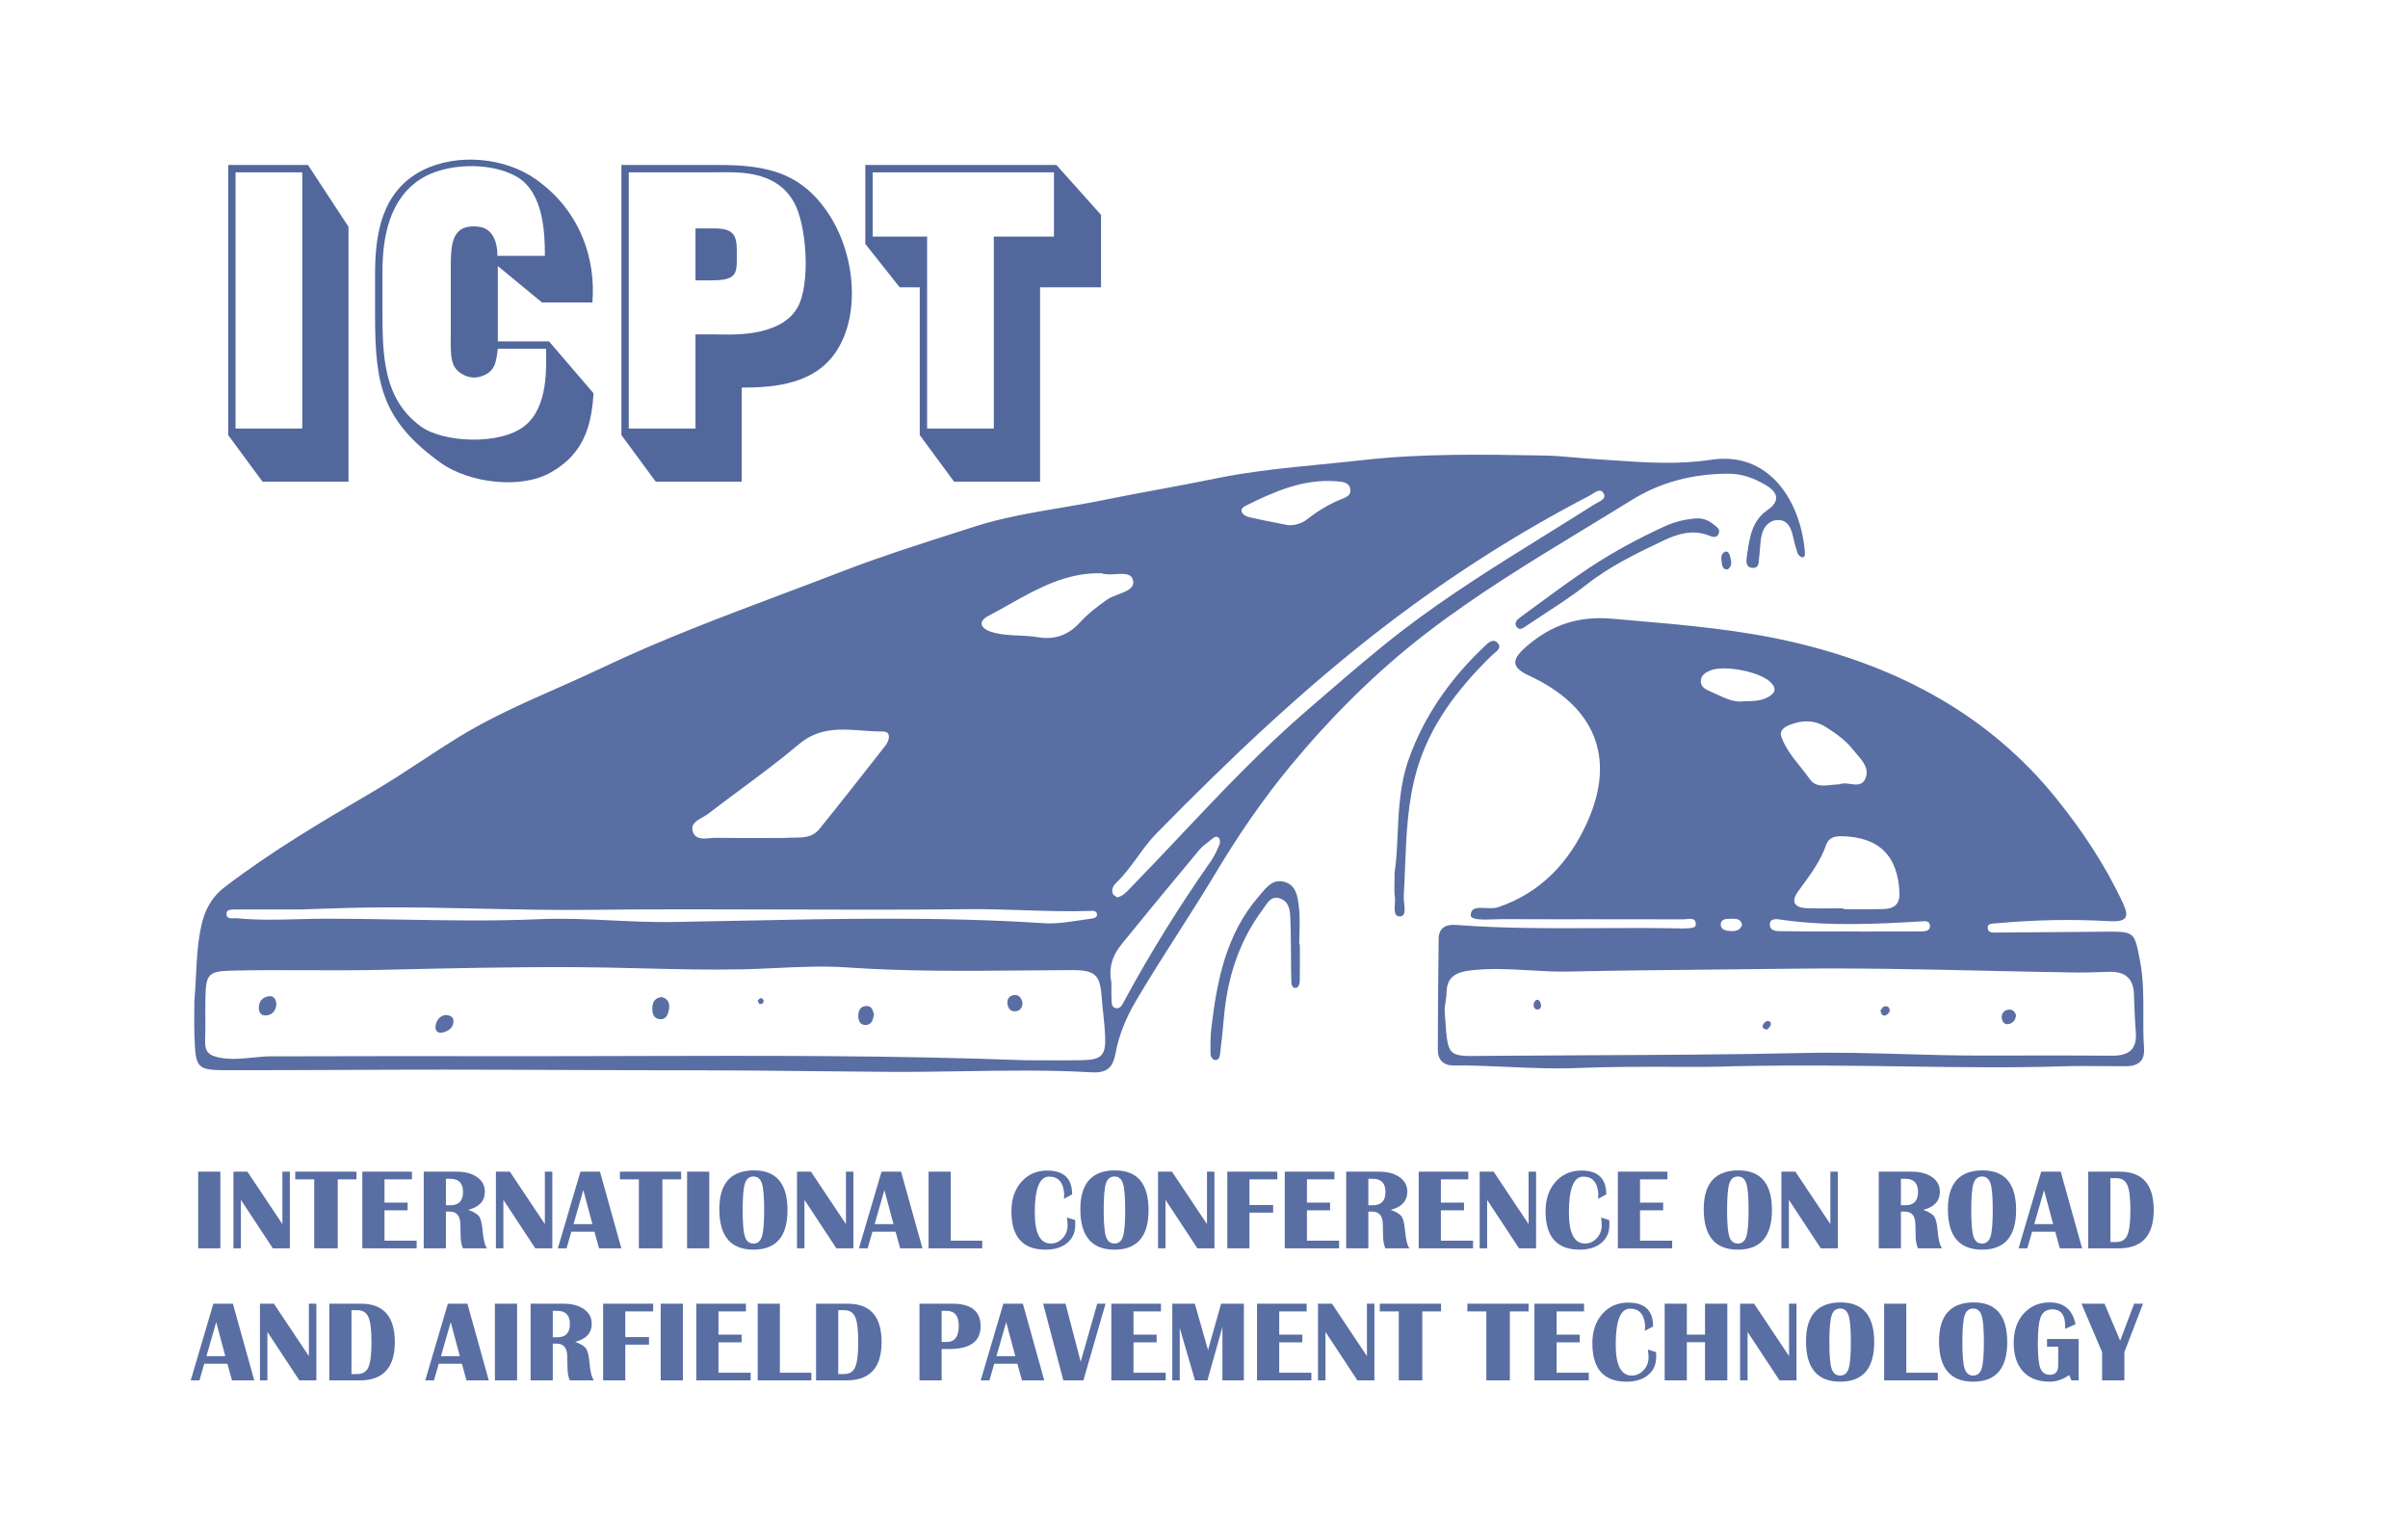 <svg width="456" height="288" viewBox="0 0 456 288" fill="none" xmlns="http://www.w3.org/2000/svg">
<rect width="456" height="288" fill="white"/>
<path d="M65.994 42.94V91.216H49.721L43.212 82.382V31.238H58.322L65.994 42.94ZM44.606 32.633V81.143H57.237V32.633H44.606ZM112.175 57.276H102.643L94.274 50.379V64.637H103.961L112.407 74.478C112.02 79.98 110.935 85.715 104.348 89.434C98.536 92.766 88.772 91.371 83.581 87.729C72.422 79.748 71.027 72.929 71.027 59.91V51.851C71.027 44.334 72.267 36.198 80.016 32.246C86.68 28.914 95.669 29.844 101.481 33.951C109.928 39.917 112.872 49.139 112.175 57.276ZM97.916 33.486C92.647 30.464 84.123 31.006 79.706 33.873C73.662 37.67 72.422 45.109 72.422 51.464V58.593C72.422 67.427 72.577 75.563 79.706 80.755C83.813 83.777 94.584 84.397 99.311 80.678C103.883 77.113 103.418 69.519 103.418 66.032H94.274C93.964 68.434 93.809 70.139 91.64 71.069C90.09 71.766 88.695 71.534 87.533 70.836C85.053 69.442 85.363 67.117 85.363 61.847V52.548C85.363 48.209 85.208 45.032 87.145 43.56C88.23 42.707 90.322 42.707 91.64 43.172C93.344 43.87 94.197 45.807 94.197 48.441C94.197 48.441 102.488 48.441 103.186 48.441C103.186 44.102 102.953 36.508 97.916 33.486ZM135.963 31.238C145.34 31.238 152.314 32.633 157.661 41.7C161.845 48.906 162.698 58.98 158.901 65.644C154.949 72.774 146.735 73.394 140.458 73.394V91.216H124.185L117.675 82.382V31.238H135.963ZM119.07 81.143H131.701V63.32H135.188C137.901 63.32 147.587 64.095 150.997 58.283C153.554 53.866 152.779 42.397 150.299 38.213C146.735 31.936 139.14 32.633 135.111 32.633H119.07V81.143ZM131.701 43.25C133.406 43.25 135.111 43.25 135.111 43.25C138.753 43.25 139.528 44.334 139.528 47.434V49.449C139.528 52.239 138.83 53.091 134.568 53.091C134.568 53.091 133.174 53.091 131.701 53.091V43.25ZM200.054 31.238L208.5 40.692V54.408H196.954V91.216H180.681L174.172 82.382V54.408H170.375L163.865 46.194V31.238H200.054ZM165.26 32.633V44.799H175.567V81.143H188.198V44.799H199.589V32.633H165.26Z" fill="#52679C"/>
<path d="M41.731 221.864V236.384H37.532V221.864H41.731ZM54.89 221.864V236.384H51.67L45.621 227.2V236.384H44.208V221.864H46.855L53.477 231.792V221.864H54.89ZM67.507 221.864V223.32H63.957V236.384H59.503V223.32H55.911V221.864H67.507ZM78.009 221.864V223.32H72.811V227.721H77.191V229.177H72.811V234.928H78.902V236.384H68.613V221.864H78.009ZM80.241 236.384V221.864H86.47C88.093 221.864 89.39 222.211 90.361 222.906C91.331 223.593 91.817 224.507 91.817 225.648C91.817 227.406 90.772 228.554 88.681 229.092C89.758 229.482 90.453 229.914 90.764 230.389C91.076 230.857 91.289 231.781 91.402 233.163C91.551 234.786 91.827 235.86 92.231 236.384H87.661C87.37 235.718 87.225 234.875 87.225 233.854L87.204 233.014L87.182 231.92C87.182 230.254 86.509 229.422 85.163 229.422H84.44V236.384H80.241ZM84.44 228.221H85.29C86.885 228.221 87.682 227.384 87.682 225.712C87.682 224.047 86.885 223.214 85.29 223.214H84.44V228.221ZM104.593 221.864V236.384H101.373L95.325 227.2V236.384H93.911V221.864H96.558L103.18 231.792V221.864H104.593ZM113.618 221.864L117.667 236.384H113.448L112.576 233.227H108.197L107.283 236.384H105.635L109.919 221.864H113.618ZM108.611 231.792H112.183L110.461 225.351L108.611 231.792ZM128.988 221.864V223.32H125.438V236.384H120.984V223.32H117.391V221.864H128.988ZM134.313 221.864V236.384H130.114V221.864H134.313ZM142.795 221.62C147.019 221.62 149.13 224.125 149.13 229.135C149.13 234.13 146.983 236.628 142.689 236.628C138.374 236.628 136.216 234.074 136.216 228.965C136.216 224.068 138.409 221.62 142.795 221.62ZM142.689 222.778C141.888 222.778 141.346 223.218 141.063 224.096C140.779 224.975 140.638 226.654 140.638 229.135C140.638 231.601 140.779 233.273 141.063 234.152C141.346 235.03 141.888 235.47 142.689 235.47C143.469 235.47 144 235.03 144.283 234.152C144.567 233.273 144.709 231.601 144.709 229.135C144.709 226.654 144.567 224.975 144.283 224.096C144 223.218 143.469 222.778 142.689 222.778ZM161.609 221.864V236.384H158.389L152.341 227.2V236.384H150.927V221.864H153.574L160.196 231.792V221.864H161.609ZM170.634 221.864L174.684 236.384H170.464L169.592 233.227H165.213L164.299 236.384H162.651L166.935 221.864H170.634ZM165.627 231.792H169.199L167.477 225.351L165.627 231.792ZM180.041 221.864V234.928H186.004V236.384H175.842V221.864H180.041ZM202.044 230.548L203.595 231.027C203.61 231.388 203.617 231.707 203.617 231.983C203.617 233.394 203.106 234.52 202.086 235.363C201.073 236.207 199.712 236.628 198.004 236.628C193.689 236.628 191.531 234.212 191.531 229.379C191.531 227.083 192.158 225.223 193.412 223.799C194.674 222.367 196.311 221.652 198.323 221.652C201.462 221.652 203.032 223.157 203.032 226.169L201.48 226.998C201.509 226.58 201.523 226.247 201.523 225.999C201.353 223.866 200.403 222.8 198.674 222.8C196.86 222.8 195.953 225.071 195.953 229.613C195.953 233.518 196.97 235.47 199.004 235.47C199.847 235.47 200.584 235.137 201.214 234.471C201.852 233.805 202.171 232.968 202.171 231.962C202.171 231.643 202.129 231.172 202.044 230.548ZM211.164 221.62C215.387 221.62 217.499 224.125 217.499 229.135C217.499 234.13 215.352 236.628 211.057 236.628C206.742 236.628 204.584 234.074 204.584 228.965C204.584 224.068 206.777 221.62 211.164 221.62ZM211.057 222.778C210.257 222.778 209.714 223.218 209.431 224.096C209.148 224.975 209.006 226.654 209.006 229.135C209.006 231.601 209.148 233.273 209.431 234.152C209.714 235.03 210.257 235.47 211.057 235.47C211.837 235.47 212.368 235.03 212.652 234.152C212.935 233.273 213.077 231.601 213.077 229.135C213.077 226.654 212.935 224.975 212.652 224.096C212.368 223.218 211.837 222.778 211.057 222.778ZM229.978 221.864V236.384H226.757L220.709 227.2V236.384H219.295V221.864H221.942L228.564 231.792V221.864H229.978ZM241.883 221.864V223.32H236.61V228.178H241.096V229.613H236.61V236.384H232.412V221.864H241.883ZM252.693 221.864V223.32H247.495V227.721H251.874V229.177H247.495V234.928H253.585V236.384H243.296V221.864H252.693ZM254.925 236.384V221.864H261.154C262.776 221.864 264.073 222.211 265.044 222.906C266.015 223.593 266.5 224.507 266.5 225.648C266.5 227.406 265.455 228.554 263.365 229.092C264.442 229.482 265.136 229.914 265.448 230.389C265.76 230.857 265.972 231.781 266.086 233.163C266.234 234.786 266.511 235.86 266.915 236.384H262.344C262.054 235.718 261.908 234.875 261.908 233.854L261.887 233.014L261.866 231.92C261.866 230.254 261.193 229.422 259.846 229.422H259.123V236.384H254.925ZM259.123 228.221H259.974C261.568 228.221 262.365 227.384 262.365 225.712C262.365 224.047 261.568 223.214 259.974 223.214H259.123V228.221ZM278.054 221.864V223.32H272.857V227.721H277.236V229.177H272.857V234.928H278.947V236.384H268.658V221.864H278.054ZM290.884 221.864V236.384H287.663L281.615 227.2V236.384H280.201V221.864H282.848L289.47 231.792V221.864H290.884ZM303.193 230.548L304.745 231.027C304.759 231.388 304.766 231.707 304.766 231.983C304.766 233.394 304.256 234.52 303.235 235.363C302.222 236.207 300.861 236.628 299.154 236.628C294.838 236.628 292.68 234.212 292.68 229.379C292.68 227.083 293.308 225.223 294.562 223.799C295.823 222.367 297.46 221.652 299.473 221.652C302.612 221.652 304.181 223.157 304.181 226.169L302.629 226.998C302.658 226.58 302.672 226.247 302.672 225.999C302.502 223.866 301.552 222.8 299.823 222.8C298.009 222.8 297.102 225.071 297.102 229.613C297.102 233.518 298.119 235.47 300.153 235.47C300.996 235.47 301.733 235.137 302.364 234.471C303.002 233.805 303.32 232.968 303.32 231.962C303.32 231.643 303.278 231.172 303.193 230.548ZM315.767 221.864V223.32H310.57V227.721H314.949V229.177H310.57V234.928H316.66V236.384H306.371V221.864H315.767ZM329.214 221.62C333.437 221.62 335.549 224.125 335.549 229.135C335.549 234.13 333.402 236.628 329.107 236.628C324.792 236.628 322.634 234.074 322.634 228.965C322.634 224.068 324.827 221.62 329.214 221.62ZM329.107 222.778C328.307 222.778 327.764 223.218 327.481 224.096C327.198 224.975 327.056 226.654 327.056 229.135C327.056 231.601 327.198 233.273 327.481 234.152C327.764 235.03 328.307 235.47 329.107 235.47C329.887 235.47 330.418 235.03 330.702 234.152C330.985 233.273 331.127 231.601 331.127 229.135C331.127 226.654 330.985 224.975 330.702 224.096C330.418 223.218 329.887 222.778 329.107 222.778ZM348.028 221.864V236.384H344.807L338.759 227.2V236.384H337.345V221.864H339.992L346.614 231.792V221.864H348.028ZM355.776 236.384V221.864H362.005C363.628 221.864 364.925 222.211 365.896 222.906C366.866 223.593 367.352 224.507 367.352 225.648C367.352 227.406 366.307 228.554 364.216 229.092C365.293 229.482 365.988 229.914 366.3 230.389C366.611 230.857 366.824 231.781 366.937 233.163C367.086 234.786 367.362 235.86 367.766 236.384H363.196C362.905 235.718 362.76 234.875 362.76 233.854L362.739 233.014L362.717 231.92C362.717 230.254 362.044 229.422 360.698 229.422H359.975V236.384H355.776ZM359.975 228.221H360.825C362.42 228.221 363.217 227.384 363.217 225.712C363.217 224.047 362.42 223.214 360.825 223.214H359.975V228.221ZM375.451 221.62C379.675 221.62 381.787 224.125 381.787 229.135C381.787 234.13 379.639 236.628 375.345 236.628C371.03 236.628 368.872 234.074 368.872 228.965C368.872 224.068 371.065 221.62 375.451 221.62ZM375.345 222.778C374.544 222.778 374.002 223.218 373.719 224.096C373.435 224.975 373.294 226.654 373.294 229.135C373.294 231.601 373.435 233.273 373.719 234.152C374.002 235.03 374.544 235.47 375.345 235.47C376.125 235.47 376.656 235.03 376.94 234.152C377.223 233.273 377.365 231.601 377.365 229.135C377.365 226.654 377.223 224.975 376.94 224.096C376.656 223.218 376.125 222.778 375.345 222.778ZM390.237 221.864L394.287 236.384H390.067L389.195 233.227H384.816L383.902 236.384H382.254L386.538 221.864H390.237ZM385.23 231.792H388.802L387.08 225.351L385.23 231.792ZM395.445 236.384V221.864H401.451C405.717 221.864 407.85 224.288 407.85 229.135C407.85 233.967 405.639 236.384 401.217 236.384H395.445ZM399.644 235.183H400.749C401.77 235.183 402.471 234.747 402.854 233.875C403.237 232.997 403.428 231.416 403.428 229.135C403.428 226.839 403.237 225.258 402.854 224.394C402.471 223.522 401.77 223.087 400.749 223.087H399.644V235.183ZM44.102 246.864L48.151 261.384H43.931L43.06 258.227H38.681L37.766 261.384H36.119L40.402 246.864H44.102ZM39.095 256.792H42.666L40.944 250.351L39.095 256.792ZM59.907 246.864V261.384H56.687L50.639 252.2V261.384H49.225V246.864H51.871L58.494 256.792V246.864H59.907ZM62.363 261.384V246.864H68.368C72.634 246.864 74.767 249.288 74.767 254.135C74.767 258.967 72.556 261.384 68.135 261.384H62.363ZM66.561 260.183H67.667C68.687 260.183 69.389 259.747 69.771 258.875C70.154 257.997 70.345 256.416 70.345 254.135C70.345 251.839 70.154 250.258 69.771 249.394C69.389 248.522 68.687 248.087 67.667 248.087H66.561V260.183ZM88.511 246.864L92.561 261.384H88.341L87.469 258.227H83.09L82.176 261.384H80.528L84.812 246.864H88.511ZM83.505 256.792H87.076L85.354 250.351L83.505 256.792ZM97.918 246.864V261.384H93.719V246.864H97.918ZM100.48 261.384V246.864H106.709C108.331 246.864 109.628 247.211 110.599 247.906C111.57 248.593 112.055 249.507 112.055 250.648C112.055 252.406 111.01 253.554 108.919 254.092C109.997 254.482 110.691 254.914 111.003 255.389C111.315 255.857 111.527 256.781 111.641 258.163C111.789 259.786 112.066 260.86 112.47 261.384H107.899C107.609 260.718 107.463 259.875 107.463 258.854L107.442 258.014L107.421 256.92C107.421 255.254 106.748 254.422 105.401 254.422H104.678V261.384H100.48ZM104.678 253.221H105.529C107.123 253.221 107.92 252.384 107.92 250.712C107.92 249.047 107.123 248.214 105.529 248.214H104.678V253.221ZM123.684 246.864V248.32H118.412V253.178H122.897V254.613H118.412V261.384H114.213V246.864H123.684ZM129.317 246.864V261.384H125.119V246.864H129.317ZM141.254 246.864V248.32H136.056V252.721H140.436V254.177H136.056V259.928H142.147V261.384H131.858V246.864H141.254ZM147.685 246.864V259.928H153.648V261.384H143.486V246.864H147.685ZM154.541 261.384V246.864H160.546C164.812 246.864 166.945 249.288 166.945 254.135C166.945 258.967 164.734 261.384 160.313 261.384H154.541ZM158.739 260.183H159.845C160.865 260.183 161.567 259.747 161.95 258.875C162.332 257.997 162.523 256.416 162.523 254.135C162.523 251.839 162.332 250.258 161.95 249.394C161.567 248.522 160.865 248.087 159.845 248.087H158.739V260.183ZM174.12 261.384V246.864H180.37C183.92 246.864 185.696 248.285 185.696 251.127C185.696 254.004 183.722 255.442 179.775 255.442H178.319V261.384H174.12ZM178.319 254.113H179.254C180.792 254.113 181.561 253.097 181.561 251.063C181.561 249.164 180.792 248.214 179.254 248.214H178.319V254.113ZM193.699 246.864L197.749 261.384H193.529L192.658 258.227H188.279L187.364 261.384H185.717L190 246.864H193.699ZM188.693 256.792H192.265L190.543 250.351L188.693 256.792ZM209.357 246.864L205.158 261.384H201.363L197.537 246.864H201.778L204.648 257.855L207.783 246.864H209.357ZM219.848 246.864V248.32H214.65V252.721H219.029V254.177H214.65V259.928H220.741V261.384H210.451V246.864H219.848ZM235.547 246.864V261.384H231.487V251.286L228.649 261.384H226.3L223.409 251.456V261.384H221.995V246.864H226.257L228.766 255.633L231.242 246.864H235.547ZM247.442 246.864V248.32H242.244V252.721H246.623V254.177H242.244V259.928H248.335V261.384H238.045V246.864H247.442ZM260.271 246.864V261.384H257.051L251.003 252.2V261.384H249.589V246.864H252.236L258.858 256.792V246.864H260.271ZM272.888 246.864V248.32H269.338V261.384H264.885V248.32H261.292V246.864H272.888ZM289.47 246.864V248.32H285.92V261.384H281.466V248.32H277.874V246.864H289.47ZM299.972 246.864V248.32H294.774V252.721H299.154V254.177H294.774V259.928H300.865V261.384H290.576V246.864H299.972ZM312.058 255.548L313.61 256.027C313.624 256.388 313.631 256.707 313.631 256.983C313.631 258.394 313.121 259.52 312.1 260.363C311.087 261.207 309.726 261.628 308.019 261.628C303.703 261.628 301.545 259.212 301.545 254.379C301.545 252.083 302.172 250.223 303.427 248.799C304.688 247.367 306.325 246.652 308.337 246.652C311.477 246.652 313.046 248.157 313.046 251.169L311.494 251.998C311.523 251.58 311.537 251.247 311.537 250.999C311.367 248.866 310.417 247.8 308.688 247.8C306.874 247.8 305.967 250.071 305.967 254.613C305.967 258.518 306.984 260.47 309.018 260.47C309.861 260.47 310.598 260.137 311.229 259.471C311.866 258.805 312.185 257.968 312.185 256.962C312.185 256.643 312.143 256.172 312.058 255.548ZM319.435 254.156V261.384H315.236V246.864H319.435V252.721H322.878V246.864H327.098V261.384H322.878V254.156H319.435ZM340.204 246.864V261.384H336.984L330.936 252.2V261.384H329.522V246.864H332.169L338.791 256.792V246.864H340.204ZM348.58 246.62C352.804 246.62 354.915 249.125 354.915 254.135C354.915 259.13 352.768 261.628 348.474 261.628C344.159 261.628 342.001 259.074 342.001 253.965C342.001 249.068 344.194 246.62 348.58 246.62ZM348.474 247.778C347.673 247.778 347.131 248.218 346.848 249.096C346.564 249.975 346.423 251.654 346.423 254.135C346.423 256.601 346.564 258.273 346.848 259.152C347.131 260.03 347.673 260.47 348.474 260.47C349.254 260.47 349.785 260.03 350.068 259.152C350.352 258.273 350.494 256.601 350.494 254.135C350.494 251.654 350.352 249.975 350.068 249.096C349.785 248.218 349.254 247.778 348.474 247.778ZM360.995 246.864V259.928H366.959V261.384H356.797V246.864H360.995ZM373.772 246.62C377.995 246.62 380.107 249.125 380.107 254.135C380.107 259.13 377.96 261.628 373.666 261.628C369.35 261.628 367.192 259.074 367.192 253.965C367.192 249.068 369.386 246.62 373.772 246.62ZM373.666 247.778C372.865 247.778 372.323 248.218 372.039 249.096C371.756 249.975 371.614 251.654 371.614 254.135C371.614 256.601 371.756 258.273 372.039 259.152C372.323 260.03 372.865 260.47 373.666 260.47C374.445 260.47 374.977 260.03 375.26 259.152C375.544 258.273 375.685 256.601 375.685 254.135C375.685 251.654 375.544 249.975 375.26 249.096C374.977 248.218 374.445 247.778 373.666 247.778ZM387.643 253.55H393.628V261.384H392.278L391.821 260.385C390.666 261.214 389.433 261.628 388.122 261.628C385.975 261.628 384.306 260.987 383.115 259.704C381.925 258.415 381.329 256.601 381.329 254.262C381.329 251.988 381.96 250.145 383.222 248.735C384.49 247.325 386.138 246.62 388.164 246.62C390.836 246.62 392.462 247.994 393.043 250.744L391.087 251.626V251.286L391.045 250.499C390.91 248.785 390.12 247.927 388.674 247.927C387.611 247.927 386.882 248.381 386.485 249.288C386.095 250.195 385.9 251.892 385.9 254.379C385.9 256.682 386.06 258.248 386.378 259.077C386.704 259.906 387.307 260.321 388.185 260.321C389.234 260.321 389.759 259.74 389.759 258.578V255.006H387.643V253.55ZM405.82 246.864L402.291 256.027V261.384H398.071V256.027L394.17 246.864H398.528L401.493 253.869L404.14 246.864H405.82Z" fill="#596EA3"/>
<path fill-rule="evenodd" clip-rule="evenodd" d="M37.1 184.925C37.021 186.503 36.942 188.082 36.8 189.659L36.805 189.649C36.805 190.31 36.799 190.971 36.792 191.632C36.779 193.055 36.765 194.479 36.815 195.899C37.051 202.518 37.128 202.653 43.681 202.653C50.533 202.655 57.386 202.626 64.238 202.598C70.816 202.57 77.393 202.542 83.971 202.542C91.8 202.544 99.629 202.575 107.458 202.605C115.613 202.636 123.768 202.667 131.923 202.667C139.206 202.667 146.489 202.747 153.771 202.827L153.774 202.827L153.777 202.827L153.78 202.827L153.783 202.827L153.786 202.827L153.789 202.827L153.792 202.827L153.795 202.827L153.798 202.827L153.801 202.828L153.804 202.828L153.807 202.828L153.81 202.828L153.813 202.828C158.755 202.882 163.697 202.936 168.637 202.965C173.118 202.991 177.601 202.918 182.084 202.845C190.285 202.711 198.489 202.578 206.687 203.047C209.602 203.216 210.734 202.191 211.231 199.516C211.886 195.99 213.235 192.714 215.081 189.577C217.653 185.204 220.385 180.927 223.114 176.654C225.513 172.898 227.909 169.146 230.193 165.336C234.501 158.144 239.093 151.4 244.442 144.949C252.099 135.712 260.488 127.322 269.943 120.02C279.454 112.673 289.707 106.442 299.96 100.21C302.954 98.391 305.947 96.572 308.922 94.725C314.546 91.233 320.608 89.741 327.176 89.693C329.865 89.674 332.144 90.54 334.351 91.834C336.727 93.229 337.175 94.874 334.688 96.596C331.782 98.609 331.334 101.688 330.885 104.765C330.86 104.938 330.835 105.112 330.809 105.284C330.684 106.141 330.539 107.339 331.667 107.507C332.989 107.706 333.047 106.749 333.101 105.87C333.112 105.685 333.124 105.504 333.146 105.337C333.218 104.819 333.256 104.294 333.295 103.77C333.354 102.953 333.414 102.138 333.599 101.349C333.96 99.81 334.934 98.54 336.62 98.477C338.432 98.41 339.112 99.815 339.488 101.369L339.528 101.537L339.579 101.747C339.826 102.776 340.075 103.809 340.423 104.803C340.538 105.135 341.073 105.563 341.367 105.53C341.859 105.477 341.815 104.9 341.781 104.467C340.991 94.922 335.069 85.378 324.024 87.057C317.714 88.018 311.533 87.586 305.326 87.152L305.326 87.152C304.139 87.069 302.951 86.986 301.761 86.912C300.575 86.839 299.389 86.734 298.203 86.629L298.202 86.629C296.267 86.458 294.332 86.286 292.394 86.253L292.065 86.248C280.682 86.047 269.308 85.847 257.954 87.134C255.396 87.424 252.833 87.676 250.271 87.927C243.491 88.593 236.712 89.258 230.029 90.641C226.455 91.382 222.865 92.046 219.276 92.71C215.834 93.346 212.394 93.982 208.971 94.686C206.269 95.242 203.545 95.701 200.82 96.161L200.82 96.162C195.304 97.093 189.785 98.025 184.443 99.747C183.154 100.163 181.865 100.575 180.576 100.988L180.576 100.988C173.503 103.252 166.435 105.514 159.477 108.2C155.766 109.633 152.042 111.034 148.319 112.436L148.318 112.436C136.696 116.81 125.076 121.182 113.857 126.524C111.039 127.865 108.183 129.129 105.326 130.392C98.923 133.224 92.517 136.058 86.525 139.777C84.295 141.161 82.097 142.602 79.901 144.043L79.9 144.043L79.9 144.043L79.9 144.043L79.9 144.043L79.9 144.043L79.899 144.044L79.899 144.044L79.899 144.044L79.899 144.044L79.898 144.044L79.898 144.044L79.898 144.044L79.898 144.045L79.897 144.045C76.737 146.117 73.578 148.188 70.329 150.086C60.807 155.652 51.348 161.252 42.573 167.958C40.009 169.916 38.747 172.389 38.096 175.405C37.419 178.555 37.26 181.737 37.1 184.925ZM197.535 200.773C196.432 200.768 195.328 200.762 194.225 200.762L194.22 200.767C169.341 199.827 144.456 199.894 119.57 199.961L119.565 199.961C111.589 199.983 103.613 200.004 95.638 199.992C80.849 199.973 66.055 199.983 51.266 200.026C50.102 200.03 48.949 200.147 47.793 200.264C45.866 200.46 43.932 200.657 41.932 200.329C39.677 199.959 38.757 199.29 38.843 197.034C38.902 195.527 38.894 194.018 38.886 192.508C38.879 191.183 38.873 189.858 38.911 188.533C39.026 184.526 39.547 183.906 43.672 183.8C48.538 183.674 53.41 183.695 58.279 183.715H58.28H58.28H58.281H58.281H58.282H58.282H58.282H58.283H58.283H58.283H58.284H58.284H58.285H58.285H58.285H58.286H58.286H58.286H58.287H58.287H58.287H58.287H58.288H58.288H58.288H58.289H58.289H58.289C62.948 183.734 67.605 183.754 72.252 183.646C84.472 183.362 96.693 183.078 108.913 183.136C113.132 183.155 117.35 183.26 121.568 183.365H121.569H121.569H121.569H121.569H121.57H121.57H121.57H121.57H121.571H121.571H121.571H121.571H121.572H121.572C127.933 183.523 134.293 183.681 140.65 183.545C142.752 183.5 144.859 183.4 146.966 183.301C151.412 183.091 155.86 182.88 160.277 183.184C171.649 183.967 183.013 183.862 194.379 183.758C197.192 183.732 200.004 183.706 202.817 183.694C207.467 183.675 208.335 184.555 208.648 189.024C208.72 190.035 208.826 191.045 208.932 192.056L208.932 192.057L208.932 192.058L208.932 192.059L208.933 192.06L208.933 192.061L208.933 192.062L208.933 192.063L208.933 192.064L208.933 192.064L208.933 192.065L208.933 192.066L208.933 192.067L208.933 192.068L208.933 192.069C209.076 193.425 209.219 194.78 209.279 196.139C209.443 199.819 208.648 200.671 204.981 200.748C202.502 200.798 200.019 200.785 197.535 200.773ZM150.26 158.617H150.26C149.688 158.618 149.113 158.619 148.548 158.673C147.335 158.673 146.123 158.678 144.911 158.682H144.91H144.91H144.91H144.909H144.909H144.909H144.908H144.908H144.908H144.907H144.907H144.907H144.906H144.906C141.822 158.693 138.739 158.703 135.658 158.645C135.299 158.638 134.906 158.673 134.505 158.71C133.17 158.83 131.749 158.958 131.234 157.567C130.685 156.079 131.886 155.407 133.029 154.768C133.4 154.56 133.766 154.355 134.063 154.127C136.063 152.588 138.092 151.082 140.121 149.576L140.121 149.576L140.122 149.576L140.122 149.575L140.123 149.575L140.123 149.575L140.124 149.574L140.124 149.574L140.125 149.574L140.125 149.573L140.126 149.573L140.126 149.573L140.126 149.572L140.127 149.572L140.127 149.572C143.935 146.746 147.742 143.92 151.362 140.874C155.107 137.725 159.206 138.029 163.299 138.333L163.299 138.333C164.584 138.428 165.867 138.523 167.139 138.512C168.859 138.497 168.449 140.191 167.65 141.215C163.534 146.478 159.409 151.727 155.212 156.927C153.854 158.609 152.07 158.613 150.26 158.617ZM53.834 172.21C54.841 172.21 55.848 172.211 56.856 172.211L56.846 172.216L58.071 172.173C62.712 172.013 67.373 171.852 72.001 171.821C78.364 171.777 84.721 171.918 91.078 172.06H91.079H91.079H91.079H91.079H91.08H91.08H91.08H91.081H91.081H91.081H91.082H91.082H91.082H91.082C97.973 172.212 104.864 172.365 111.761 172.283C123.713 172.14 135.668 172.179 147.623 172.218C159.417 172.256 171.211 172.294 183.002 172.158C186.54 172.116 190.07 172.232 193.599 172.347H193.6H193.6H193.6H193.6H193.6H193.6H193.6H193.601H193.601H193.601H193.601H193.601H193.601H193.601C197.802 172.485 202 172.623 206.205 172.495C206.277 172.492 206.351 172.488 206.426 172.484L206.427 172.484C206.98 172.455 207.582 172.424 207.718 173C207.896 173.755 207.115 173.899 206.537 173.971C205.753 174.067 204.97 174.186 204.187 174.304C202.021 174.631 199.854 174.958 197.642 174.813C178.265 173.549 158.885 173.951 139.502 174.353C135.501 174.436 131.5 174.519 127.499 174.587C123.638 174.653 119.776 174.469 115.911 174.286H115.911H115.911H115.91H115.91H115.91H115.91H115.91H115.909H115.909H115.909H115.909H115.909H115.908H115.908C111.28 174.066 106.647 173.846 102.008 174.053C93.299 174.438 84.592 174.283 75.885 174.128H75.885H75.885H75.884H75.884H75.884H75.884H75.884H75.883H75.883H75.883H75.883H75.883H75.883H75.882C71.216 174.045 66.549 173.962 61.882 173.962C60.08 173.96 58.278 174.008 56.477 174.055C52.621 174.156 48.767 174.257 44.915 173.88C44.739 173.863 44.536 173.873 44.327 173.883C43.615 173.918 42.843 173.956 42.891 172.918C42.926 172.201 43.875 172.209 44.594 172.215C44.656 172.215 44.717 172.216 44.775 172.216C47.794 172.208 50.81 172.209 53.827 172.21H53.828H53.828H53.829H53.829H53.83H53.83H53.831H53.831H53.831H53.832H53.832H53.833H53.833H53.834ZM213.889 168.321C213.274 168.973 212.646 169.637 211.602 169.935L211.597 169.94C211.521 169.881 211.425 169.822 211.325 169.761C211.092 169.62 210.833 169.463 210.739 169.238C210.421 168.463 210.802 167.708 211.332 167.208C212.893 165.733 214.146 164.007 215.398 162.283C216.51 160.75 217.621 159.22 218.946 157.87C232.718 143.837 246.928 130.266 262.575 118.307C274.66 109.07 287.459 100.892 300.976 93.874C301.155 93.781 301.348 93.655 301.547 93.525C302.3 93.034 303.146 92.481 303.679 93.416C304.193 94.317 303.29 94.784 302.487 95.199C302.281 95.305 302.082 95.408 301.916 95.514C298.876 97.447 295.814 99.348 292.752 101.249L292.751 101.249C283.537 106.969 274.322 112.689 265.707 119.293C260.655 123.165 255.825 127.333 251 131.497L250.994 131.502L250.991 131.505L250.99 131.505L250.99 131.506L250.989 131.507L250.988 131.507C249.953 132.4 248.919 133.293 247.882 134.182C239.14 141.681 231.253 150.034 223.365 158.388L223.365 158.389C220.323 161.611 217.281 164.833 214.189 168.006C214.088 168.11 213.989 168.215 213.889 168.321ZM190.985 114.527C196.425 111.466 201.886 108.394 208.585 108.546L208.58 108.551C209.35 108.831 210.33 108.771 211.276 108.713C212.814 108.618 214.261 108.529 214.565 109.917C214.885 111.38 213.346 111.96 211.772 112.553C210.996 112.846 210.21 113.142 209.636 113.549C207.824 114.834 206.007 116.205 204.528 117.84C202.302 120.294 199.728 121.193 196.529 120.655C195.348 120.455 194.149 120.401 192.95 120.348C191.175 120.268 189.399 120.189 187.681 119.635C185.638 118.976 185.176 117.667 187.161 116.628C188.445 115.956 189.715 115.241 190.985 114.527ZM210.468 186.929C210.471 186.638 210.474 186.351 210.474 186.07C209.881 183.323 210.662 180.947 212.31 178.907C217.163 172.913 222.083 166.972 227.017 161.04C227.538 160.413 228.203 159.895 228.86 159.383L228.861 159.382L228.863 159.381L228.864 159.38L228.865 159.379L228.866 159.378C229.033 159.247 229.2 159.117 229.364 158.986C229.386 158.968 229.409 158.95 229.431 158.932L229.48 158.891C229.888 158.558 230.374 158.16 230.848 158.712C231.07 158.967 231.075 159.602 230.92 159.953C230.453 161.031 229.961 162.128 229.292 163.085C223.326 171.595 217.842 180.399 212.903 189.539C212.869 189.6 212.836 189.663 212.802 189.727C212.477 190.34 212.121 191.01 211.37 190.91C210.535 190.799 210.515 190.026 210.497 189.356L210.495 189.289C210.494 189.26 210.493 189.23 210.492 189.201L210.49 189.145L210.489 189.111C210.451 188.375 210.459 187.639 210.468 186.929ZM247.67 98.232C246.62 99.055 245.333 99.531 243.921 99.439L243.917 99.444C243.146 99.287 242.374 99.135 241.602 98.983L241.602 98.983L241.602 98.983C239.9 98.649 238.197 98.315 236.51 97.915C235.281 97.626 234.438 96.49 235.821 95.803C241.261 93.099 246.842 90.602 253.164 91.146L253.278 91.155C254.216 91.229 255.448 91.326 255.689 92.555C255.929 93.769 254.952 94.151 254.093 94.488C253.984 94.53 253.878 94.572 253.776 94.614C251.564 95.538 249.559 96.755 247.67 98.232ZM317.007 202.01C321.666 202.024 325.722 202.036 328.669 201.878L328.66 201.893C340.604 201.647 351.241 201.799 361.221 201.942C371.404 202.087 380.902 202.223 390.403 201.917C393.049 201.831 395.7 201.854 398.352 201.877H398.352H398.353H398.353H398.354H398.354H398.354H398.355H398.355H398.355H398.356H398.356H398.356H398.357H398.357H398.358H398.36H398.361H398.362H398.363H398.364H398.366H398.367H398.368H398.369H398.37H398.371H398.373C399.746 201.889 401.12 201.901 402.493 201.897C404.782 201.888 406.199 201.046 406.011 198.439C405.862 196.343 405.871 194.244 405.88 192.144V192.144C405.894 188.737 405.908 185.329 405.25 181.933L405.174 181.54C404.183 176.427 404.174 176.383 398.547 176.42C395.809 176.438 393.072 176.464 390.335 176.491H390.334H390.334H390.334H390.334H390.333H390.333H390.333H390.333H390.332H390.332H390.332H390.331H390.331H390.331C386.347 176.529 382.364 176.567 378.38 176.579C378.283 176.579 378.178 176.582 378.067 176.586C377.299 176.613 376.309 176.647 376.414 175.506C376.47 174.905 377.251 174.867 377.934 174.834C378.076 174.827 378.215 174.82 378.342 174.808C385.319 174.178 392.311 174.029 399.308 174.424C402.652 174.611 403.322 173.803 402.031 171.032C398.677 163.831 394.248 157.187 389.328 151.101C376.679 135.462 359.809 126.456 340.365 121.78C329.992 119.285 319.479 118.379 308.92 117.47L308.917 117.47C307.734 117.368 306.55 117.266 305.366 117.162C298.759 116.58 293.69 118.389 288.992 122.473C286.081 125.008 286.259 126.408 289.628 127.972C302.017 133.72 306.05 143.424 300.624 155.58C297.241 163.162 291.888 169.012 283.662 171.802C283.013 172.021 282.184 171.977 281.381 171.935C279.925 171.858 278.557 171.786 278.511 173.293C278.484 174.245 280.978 174.157 283.107 174.081C283.679 174.061 284.225 174.042 284.688 174.044C290.483 174.071 296.278 174.068 302.072 174.064C307.625 174.061 313.177 174.059 318.728 174.082C318.903 174.083 319.109 174.06 319.325 174.035C320.172 173.94 321.179 173.826 321.133 175.088C321.109 175.738 320.128 175.765 319.294 175.788C319.111 175.793 318.934 175.798 318.777 175.809C318.577 175.825 318.378 175.816 318.179 175.806L318.178 175.806C318.079 175.801 317.98 175.796 317.88 175.795C312.906 175.697 307.93 175.721 302.954 175.744C293.902 175.786 284.85 175.828 275.807 175.145C273.861 174.996 272.473 175.622 272.439 177.724C272.339 184.333 272.312 190.942 272.285 197.551V197.555L272.28 198.722C272.275 200.724 273.335 201.772 275.335 201.753C278.763 201.723 282.197 201.877 285.627 202.03H285.627H285.627H285.627H285.627H285.628H285.628H285.628H285.628H285.628H285.628H285.628H285.629H285.629H285.629C289.965 202.223 294.296 202.416 298.6 202.239C305.025 201.975 311.446 201.994 317.007 202.01ZM381.737 199.869C379.304 199.873 376.871 199.877 374.438 199.877H374.429C369.825 199.871 365.216 199.738 360.61 199.606L360.609 199.606C354.318 199.425 348.033 199.245 341.777 199.386C328.238 199.692 314.702 199.754 301.165 199.815H301.164C294.701 199.845 288.237 199.874 281.773 199.93C281.298 199.934 280.853 199.94 280.435 199.946C277.457 199.986 275.893 200.007 275.018 199.241C274.051 198.394 273.928 196.585 273.667 192.773L273.667 192.77L273.649 192.501L273.618 192.056C273.608 191.904 273.597 191.75 273.586 191.593C273.541 190.951 273.646 190.302 273.751 189.652V189.652V189.652V189.652V189.651V189.651V189.651V189.651V189.651V189.651V189.651V189.651V189.65V189.65V189.65C273.839 189.112 273.926 188.574 273.928 188.038C273.947 184.954 275.74 184.074 278.501 183.747C282.216 183.307 285.912 183.521 289.608 183.735C292.102 183.88 294.596 184.024 297.097 183.968C306.281 183.766 315.47 183.678 324.659 183.59C329.504 183.544 334.349 183.497 339.194 183.434C351.539 183.272 363.892 183.545 376.243 183.818C381.903 183.943 387.563 184.068 393.222 184.151C394.721 184.172 396.222 184.123 397.722 184.074C398.311 184.055 398.899 184.036 399.486 184.021C402.378 183.949 403.997 185.233 404.103 188.221C404.112 188.478 404.121 188.735 404.131 188.993C404.207 191.118 404.283 193.245 404.455 195.365C404.729 198.67 403.173 199.93 399.978 199.901C393.902 199.85 387.823 199.859 381.744 199.869H381.744H381.743H381.743H381.743H381.742H381.742H381.742H381.741H381.741H381.74H381.74H381.74H381.739H381.737ZM349.082 172.153V171.999C348.398 171.999 347.715 172.003 347.031 172.006H347.031H347.03H347.03H347.03H347.029H347.029H347.028H347.028H347.027H347.027H347.026H347.026H347.025H347.025C345.486 172.015 343.948 172.023 342.413 171.989C339.998 171.937 338.919 170.97 340.567 168.704C340.746 168.458 340.926 168.213 341.106 167.967L341.106 167.967C342.942 165.463 344.771 162.97 345.82 159.982C346.253 158.741 347.222 158.327 348.624 158.342C355.77 158.423 359.466 162.007 359.702 169.194C359.77 171.354 358.507 172.09 356.652 172.139C354.893 172.182 353.135 172.172 351.377 172.162C350.612 172.157 349.847 172.153 349.082 172.153ZM350.337 148.445C349.627 148.341 348.934 148.24 348.412 148.513V148.508C347.881 148.516 347.35 148.575 346.831 148.632C345.222 148.811 343.73 148.977 342.721 147.537C342.154 146.727 341.532 145.951 340.91 145.176L340.91 145.175L340.909 145.175C339.496 143.412 338.082 141.65 337.319 139.488C336.905 138.319 337.941 137.632 338.967 137.237C341.3 136.342 343.574 136.275 345.771 137.675C347.651 138.877 349.501 140.162 350.865 141.903C351.088 142.189 351.338 142.478 351.592 142.771L351.592 142.772C352.734 144.092 353.965 145.515 353.303 147.282C352.738 148.795 351.514 148.616 350.337 148.445ZM334.977 131.912C333.657 132.696 332.182 132.778 330.419 132.778H330.414C328.521 133.089 326.772 132.268 324.992 131.433L324.991 131.433C324.515 131.21 324.036 130.985 323.552 130.781C322.685 130.415 321.981 129.814 322.082 128.809C322.179 127.837 322.983 127.341 323.822 126.981C326.419 125.855 333.156 127.159 335.218 129.112C336.375 130.209 336.331 131.103 334.977 131.912ZM350.46 176.386V176.362L350.455 176.367C349.334 176.367 348.213 176.371 347.093 176.375C344.036 176.385 340.979 176.396 337.922 176.329C337.788 176.326 337.642 176.327 337.491 176.328C336.432 176.337 335.068 176.348 335.16 174.938C335.237 173.812 336.532 174.019 337.471 174.168C337.537 174.179 337.601 174.189 337.664 174.199L337.716 174.207C337.752 174.212 337.787 174.217 337.82 174.222C346.451 175.4 355.081 174.982 363.721 174.477C363.766 174.474 363.812 174.471 363.858 174.467L363.952 174.46C364.629 174.406 365.406 174.344 365.475 175.27C365.552 176.242 364.613 176.367 363.89 176.372C360.533 176.394 357.175 176.391 353.818 176.388C352.698 176.387 351.579 176.386 350.46 176.386ZM327.891 173.976C328.732 173.965 329.63 173.955 329.893 175.063C329.619 176.151 328.785 176.314 327.87 176.305C326.964 176.295 325.889 176.117 325.86 175.102C325.827 173.986 326.929 173.981 327.776 173.977L327.831 173.976L327.891 173.976ZM246.156 180.594V180.594C246.16 182.378 246.165 184.163 246.128 185.945C246.119 186.325 245.83 186.951 245.55 187.028C244.736 187.249 244.567 186.489 244.548 185.94C244.496 184.635 244.49 183.328 244.484 182.022V182.021V182.021V182.021V182.021V182.02V182.02V182.02V182.019V182.019V182.019V182.019V182.018V182.017C244.481 181.394 244.479 180.771 244.471 180.148C244.464 179.653 244.458 179.157 244.453 178.662V178.661V178.661V178.661V178.661V178.661V178.661V178.661V178.661V178.66V178.66V178.66V178.66V178.66C244.435 177.076 244.417 175.491 244.355 173.909C244.297 172.398 244.129 170.772 242.49 170.161C240.904 169.569 240.163 170.68 239.469 171.721C239.334 171.923 239.201 172.123 239.064 172.307C234.583 178.325 232.429 185.19 231.778 192.594C231.571 194.96 231.32 197.322 231.031 199.68C230.959 200.252 230.655 200.916 229.899 200.671C229.59 200.57 229.239 200.007 229.234 199.651C229.214 198.02 229.195 196.375 229.383 194.758C230.443 185.676 232.178 176.819 238.467 169.618C238.602 169.463 238.736 169.304 238.872 169.143C239.992 167.817 241.173 166.42 243.227 166.991C245.462 167.61 245.725 169.753 245.947 171.553L245.965 171.696C246.167 173.333 246.121 175.003 246.076 176.671L246.076 176.672C246.056 177.386 246.037 178.1 246.037 178.811H246.152C246.152 179.405 246.154 179.999 246.156 180.594ZM264.663 158.01C264.549 160.509 264.439 162.926 264.107 165.187L264.102 165.182C264.102 165.944 264.087 166.588 264.073 167.152C264.046 168.236 264.027 169.025 264.141 169.791C264.201 170.189 264.17 170.685 264.139 171.184C264.064 172.366 263.989 173.566 265.124 173.529C266.172 173.494 266.036 172.236 265.904 171.013V171.013V171.013V171.013V171.013V171.012V171.012L265.904 171.012L265.904 171.011C265.851 170.526 265.8 170.046 265.823 169.651C265.932 167.844 266.003 166.033 266.074 164.221V164.221C266.318 158.017 266.562 151.813 268.319 145.781C270.81 137.242 276.068 130.444 282.298 124.301C282.45 124.151 282.636 123.998 282.827 123.84L282.827 123.84C283.531 123.259 284.305 122.62 283.725 121.886C282.799 120.713 281.796 121.713 281.047 122.461C280.957 122.55 280.872 122.636 280.79 122.714C274.559 128.66 269.692 135.577 266.791 143.693C265.098 148.422 264.874 153.357 264.663 158.01ZM320.998 98.174C322.241 98.064 323.354 98.396 324.328 99.17C324.411 99.237 324.501 99.303 324.592 99.371L324.593 99.372C325.124 99.768 325.716 100.209 325.523 100.878C325.192 102.019 324.308 101.675 323.598 101.398C323.5 101.36 323.405 101.323 323.316 101.292C320.396 100.272 317.606 101.123 315.114 102.307C310.035 104.722 304.951 107.151 300.46 110.687C297.981 112.639 295.33 114.371 292.68 116.102L292.679 116.103L292.679 116.103C291.477 116.889 290.274 117.674 289.088 118.48C289.062 118.498 289.035 118.516 289.008 118.535L288.929 118.59C288.355 118.988 287.713 119.433 287.18 118.668C286.64 117.893 287.368 117.268 287.936 116.854C288.977 116.096 290.014 115.332 291.052 114.568L291.053 114.567L291.053 114.567L291.054 114.566L291.054 114.566L291.055 114.565L291.056 114.565L291.056 114.565L291.057 114.564L291.057 114.564L291.058 114.563L291.061 114.561L291.061 114.561L291.062 114.561L291.063 114.56C294.326 112.157 297.591 109.752 300.966 107.517C305.549 104.486 310.392 101.869 315.408 99.593C317.186 98.785 319.066 98.357 321.003 98.169L320.998 98.174ZM326.082 106.776C326.159 107.339 326.39 107.882 327.156 107.82C328.057 107.238 327.879 106.381 327.677 105.554C327.547 105.01 327.267 104.207 326.641 104.5C325.803 104.892 325.938 105.802 326.054 106.587C326.064 106.651 326.073 106.714 326.082 106.776ZM125.365 188.803C126.622 189.178 126.883 190.121 126.666 191.213C126.497 192.074 126.16 193.036 125.085 192.998C123.77 192.95 123.476 191.891 123.529 190.804C123.587 189.683 124.102 188.861 125.365 188.803ZM50.471 192.271C51.671 192.132 52.22 191.304 52.336 190.236C52.317 189.313 51.893 188.581 51.088 188.63C49.734 188.711 48.963 189.621 49.011 191.001C49.04 191.838 49.608 192.372 50.471 192.271ZM84.256 192.209C85.301 192.199 85.933 192.579 85.87 193.474C85.793 194.672 84.872 195.259 83.827 195.509C82.94 195.721 82.367 195.23 82.477 194.297C82.612 193.171 83.277 192.435 84.251 192.204L84.256 192.209ZM163.982 194.085C165.052 194.032 165.327 193.142 165.515 192.055C165.481 191.963 165.449 191.863 165.416 191.762C165.22 191.148 164.991 190.434 163.982 190.496C162.903 190.564 162.537 191.415 162.527 192.329C162.518 193.243 162.855 194.138 163.982 194.085ZM193.618 189.808C193.657 190.612 193.334 191.266 192.553 191.449C191.527 191.684 190.924 191.093 190.785 190.106C190.669 189.308 191.035 188.639 191.816 188.461C192.847 188.221 193.401 188.846 193.618 189.813V189.808ZM143.667 189.271L143.667 189.271C143.603 189.333 143.54 189.395 143.479 189.443C143.512 189.515 143.541 189.597 143.569 189.679L143.569 189.679L143.569 189.679L143.569 189.679C143.634 189.864 143.697 190.046 143.821 190.107C143.989 190.183 144.418 190.063 144.505 189.904C144.731 189.481 144.568 189.082 144.071 189.01C143.951 188.993 143.809 189.132 143.667 189.271L143.667 189.271ZM381.773 192.238C381.705 193.022 381.3 193.628 380.582 193.864C379.729 194.143 379.204 193.628 379.084 192.825C378.963 192.021 379.397 191.391 380.163 191.213C380.939 191.035 381.532 191.429 381.773 192.233V192.238ZM356.267 191.111C356.205 191.201 356.148 191.286 356.093 191.348C356.199 192.002 356.517 192.392 356.97 192.295C357.308 192.218 357.77 191.819 357.828 191.502C357.948 190.828 357.486 190.4 356.811 190.578C356.586 190.639 356.414 190.893 356.267 191.111ZM334.674 194.927C334.023 194.927 333.681 194.619 333.806 194.167C333.898 193.835 334.279 193.45 334.606 193.354C335.074 193.214 335.445 193.599 335.324 194.07C335.263 194.316 335.058 194.526 334.876 194.712L334.875 194.713C334.801 194.789 334.73 194.862 334.674 194.932V194.927ZM290.452 190.039C290.341 190.501 290.466 190.895 290.919 191.136L290.924 191.141C291.464 191.237 291.825 190.934 291.83 190.467C291.835 190.092 291.642 189.52 291.367 189.385C290.929 189.168 290.562 189.568 290.452 190.039Z" fill="#596EA3"/>
</svg>
